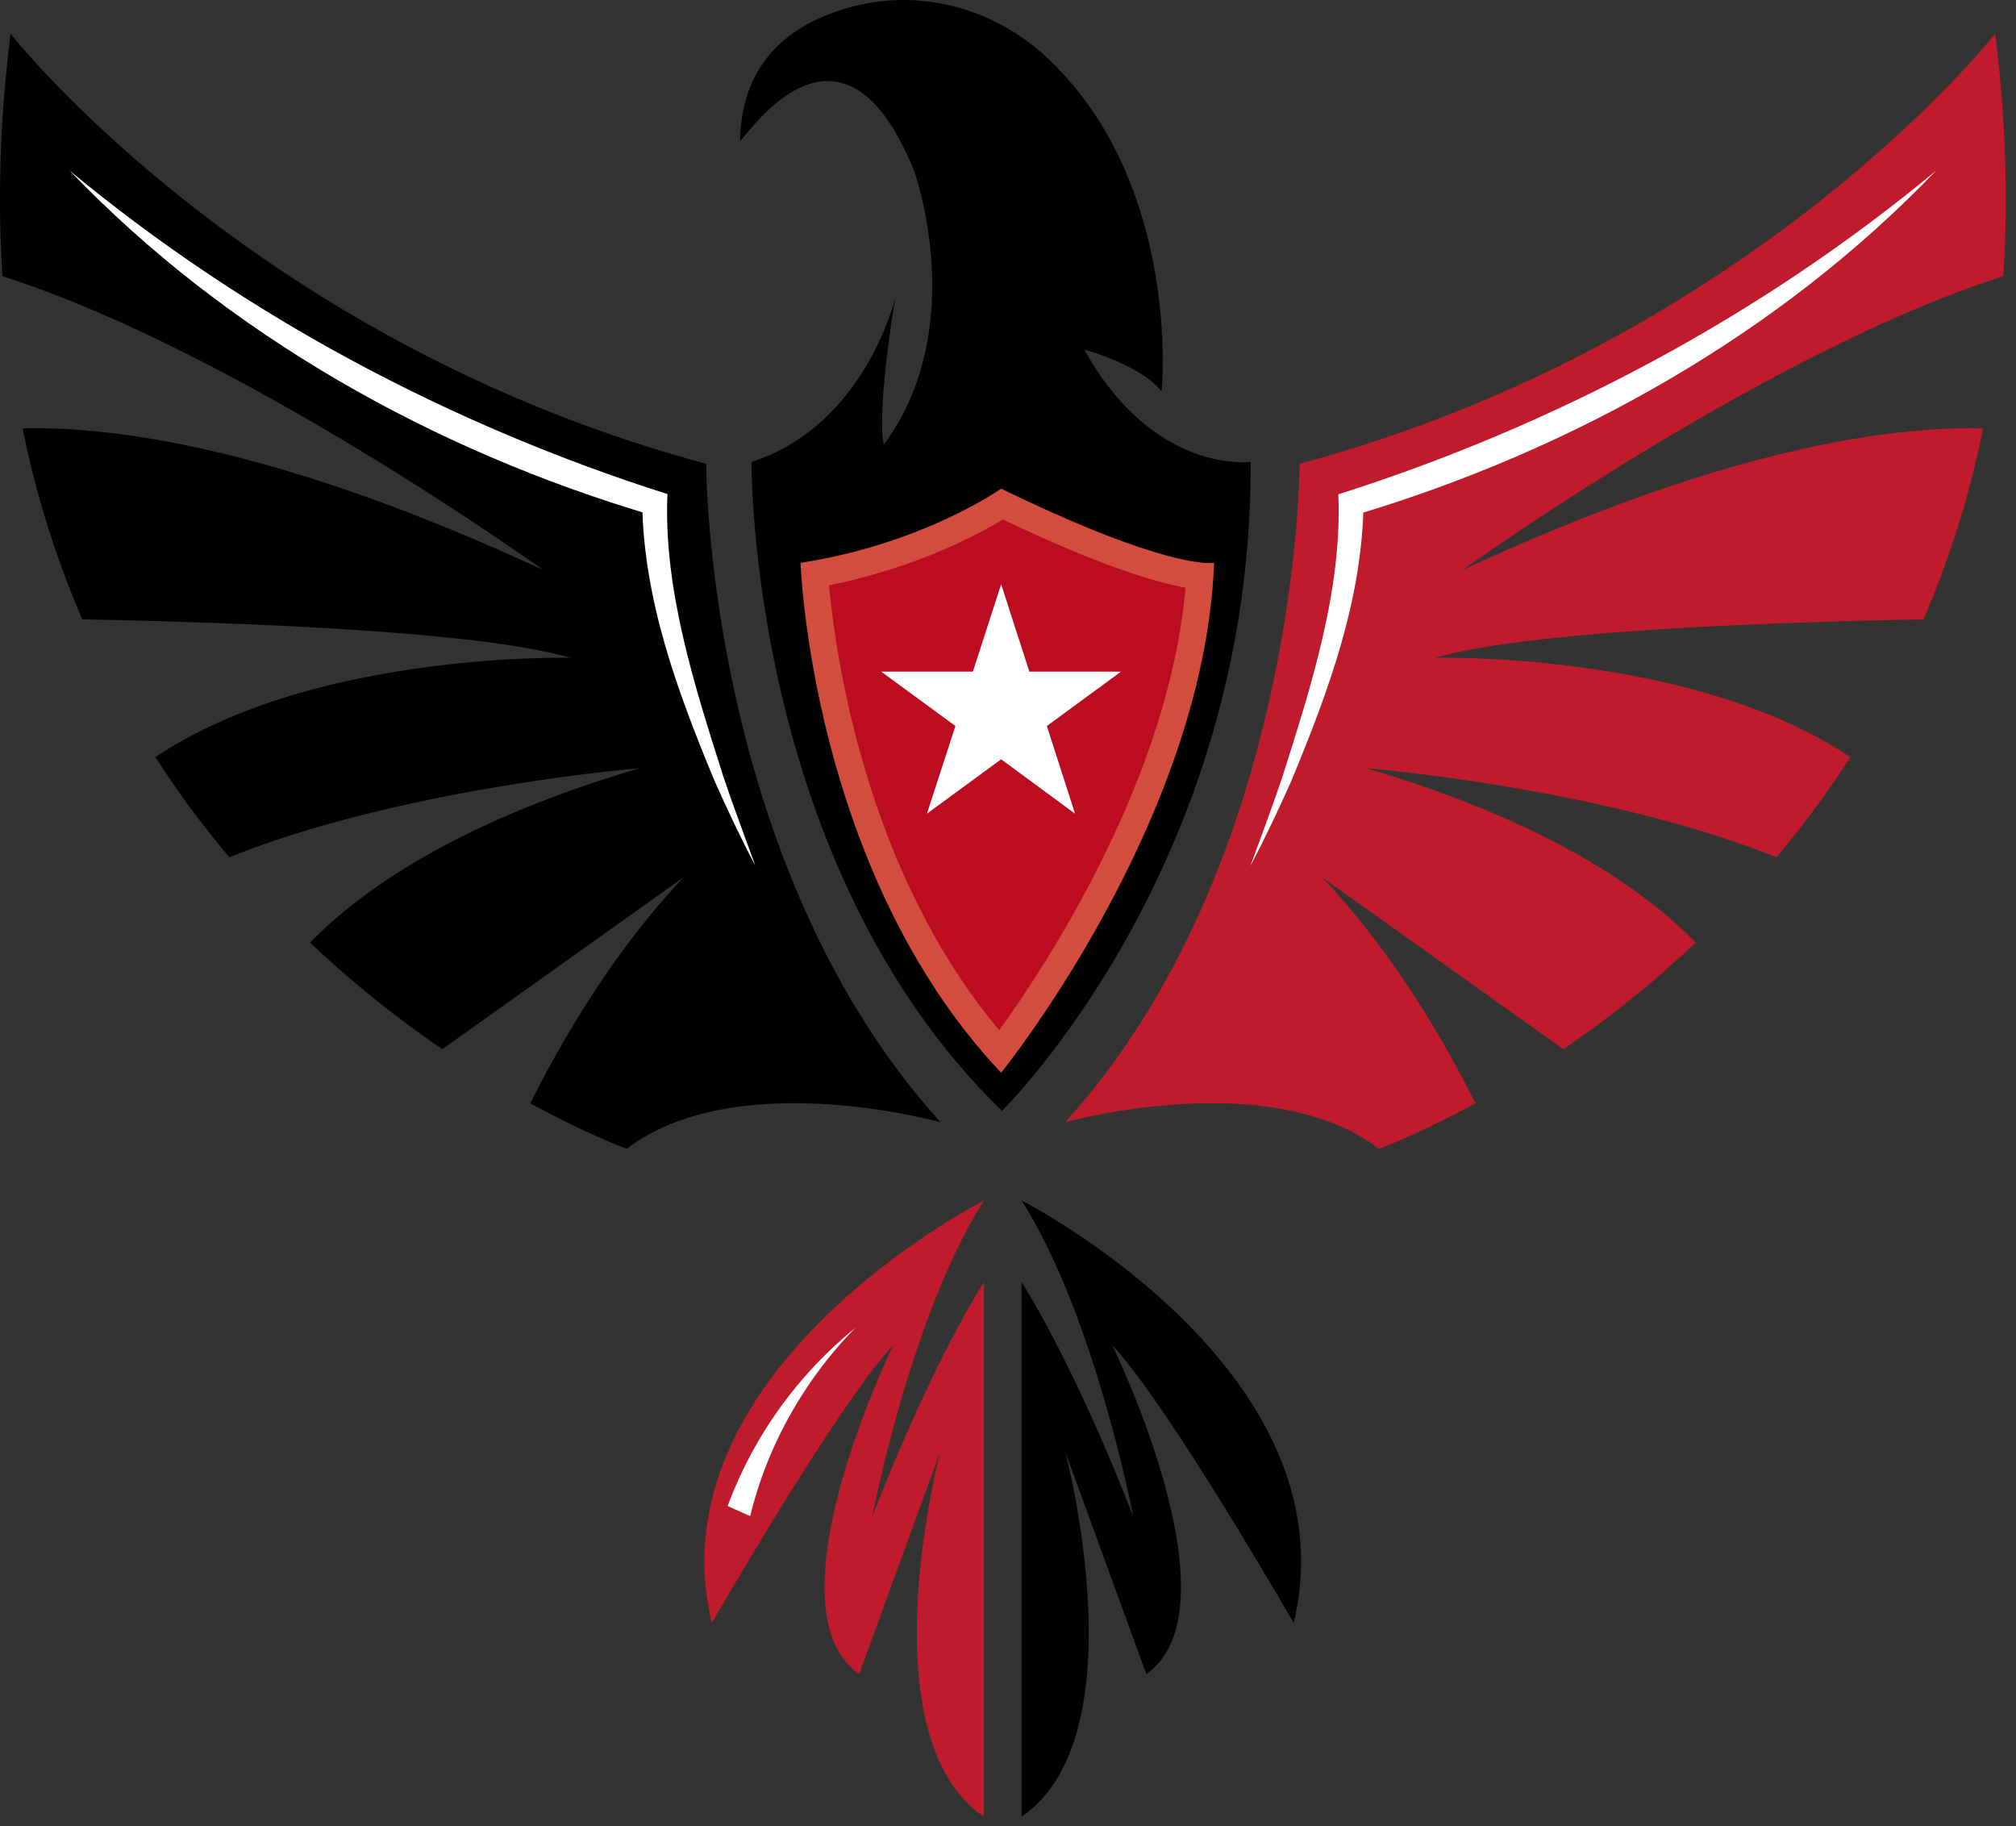 <svg xmlns="http://www.w3.org/2000/svg" width="138" height="125" fill="none" viewBox="0 0 138 125">
  <rect x="0" y="0" width="138" height="125" fill="#333333" stroke="none"/>
  <path fill="#BF1B2C" d="M137.131 18.903c-16.014 5.113-36.261 19.58-37.034 20.117 17.247-8.002 28.622-9.855 35.653-9.707a65.428 65.428 0 0 1-4.086 13.078c-10.952.204-27.26.815-33.39 2.63 0 0 17.634-.444 28.383 6.799a64.478 64.478 0 0 1-5.062 6.853c-11.872-4.779-28.07-6.094-28.07-6.094 11.744 3.464 18.591 7.891 22.549 11.93a71.708 71.708 0 0 1-9.057 7.297l-16.51-11.762c4.565 4.835 8.062 10.614 10.492 15.467-3.976 2.167-6.608 3.112-6.608 3.112-7.51-5.724-21.48-1.815-21.48-1.815C88.96 59.099 88.96 31.74 88.96 31.74c31.051-8.335 47.617-29.434 47.617-29.434.737 5.946.884 11.466.553 16.597Z"/>
  <path fill="#fff" d="M132.529 11.68c-10.805 11.261-24.922 19.134-39.795 23.58l.608-.89c-.093 6.743-2.412 12.948-4.933 19.043-.884 1.982-1.804 3.945-2.817 5.853.737-2.038 1.51-4.057 2.19-6.094 1.97-6.206 4.105-12.819 3.83-19.339 14.853-4.723 28.879-12.17 40.917-22.154Z"/>
  <path fill="#000" d="M69.928 124.339V87.755s3.369 5.076 7.64 16.023c0 0-2.596-13.67-7.64-21.617 0 0 22.788 11.596 18.628 28.915 0 0-8.54-14.855-12.425-19.023 0 0 8.799 17.968 2.338 22.524L72.91 99.332s5.172 19.413-2.982 25.007ZM.168 18.903c16.013 5.113 36.26 19.58 37.034 20.117-17.247-8.002-28.623-9.855-35.654-9.707a65.45 65.45 0 0 0 4.086 13.078c10.952.204 27.26.815 33.39 2.63 0 0-17.634-.444-28.383 6.799a64.532 64.532 0 0 0 5.062 6.853c11.872-4.779 28.07-6.094 28.07-6.094-11.744 3.464-18.59 7.891-22.548 11.93a71.646 71.646 0 0 0 9.056 7.297l16.51-11.762C42.227 64.879 38.73 70.658 36.3 75.511c3.976 2.167 6.608 3.112 6.608 3.112 7.51-5.724 21.48-1.815 21.48-1.815-16.05-17.709-16.05-45.068-16.05-45.068C17.286 23.405.72 2.306.72 2.306-.016 8.252-.164 13.772.168 18.903Z"/>
  <path fill="#fff" d="M4.77 11.68c12.037 9.965 26.063 17.411 40.917 22.135-.276 6.538 1.859 13.133 3.829 19.338.68 2.038 1.454 4.057 2.19 6.095-1.012-1.908-1.933-3.872-2.816-5.854-2.522-6.094-4.841-12.318-4.933-19.042l.607.889c-14.872-4.409-28.99-12.3-39.795-23.562Z"/>
  <path fill="#BF1B2C" d="M67.352 124.339V87.755s-3.369 5.076-7.64 16.023c0 0 2.596-13.67 7.64-21.617 0 0-22.788 11.596-18.628 28.915 0 0 8.54-14.855 12.425-19.023 0 0-8.799 17.967-2.338 22.524l5.559-15.245c.018 0-5.173 19.413 2.981 25.007Z"/>
  <path fill="#fff" d="M49.81 103.074c.497.222 1.03.463 1.546.686 1.141-4.78 3.755-9.41 7.216-12.893a28.447 28.447 0 0 0-8.762 12.207Z"/>
  <path fill="#000" d="M50.657 9.604c-.019.52 6.737-10.688 11.909 2.075 0 0 3.884 10.688-2.062 18.746 0 0-.589-1.482.773-10.021 0 0-2.061 8.724-9.829 11.206 0 0-.276 27.49 17.137 44.42 0 0 17.155-16.801 17.026-44.42 0 0-6.608.908-11.394-7.687 0 0 3.865 1.037 5.301 2.871 0 0 1.38-13.966-7.639-22.654C68.42.806 63.652-.695 58.976.306c-3.938.87-8.19 3.204-8.32 9.298Z"/>
  <path fill="#BB0D1F" d="M68.456 71.992C57.89 60.137 56.05 43.169 55.756 39.298c6.773-1.204 11.411-3.89 12.829-4.798 7.951 3.834 11.854 4.742 13.547 4.927-.939 14.69-10.989 28.99-13.676 32.565Z"/>
  <path fill="#D34D3E" d="M68.658 35.556c6.553 3.13 10.363 4.279 12.498 4.668-1.16 13.096-9.498 25.766-12.755 30.286-9.13-10.874-11.21-25.637-11.652-30.453 5.909-1.185 10.124-3.427 11.91-4.501Zm-.129-2.112s-5.32 3.779-13.73 5.076c0 0 .699 21.098 13.73 34.898 0 0 13.916-17.19 14.578-34.898 0 0-.092.018-.294.018-.994 0-4.657-.407-14.284-5.094Z"/>
  <path fill="#fff" d="m68.53 39.983 1.932 5.983h6.277l-5.08 3.723 1.932 6.002-5.061-3.723-5.08 3.723 1.95-6.002-5.08-3.723h6.277l1.933-5.983Z"/>
</svg>
